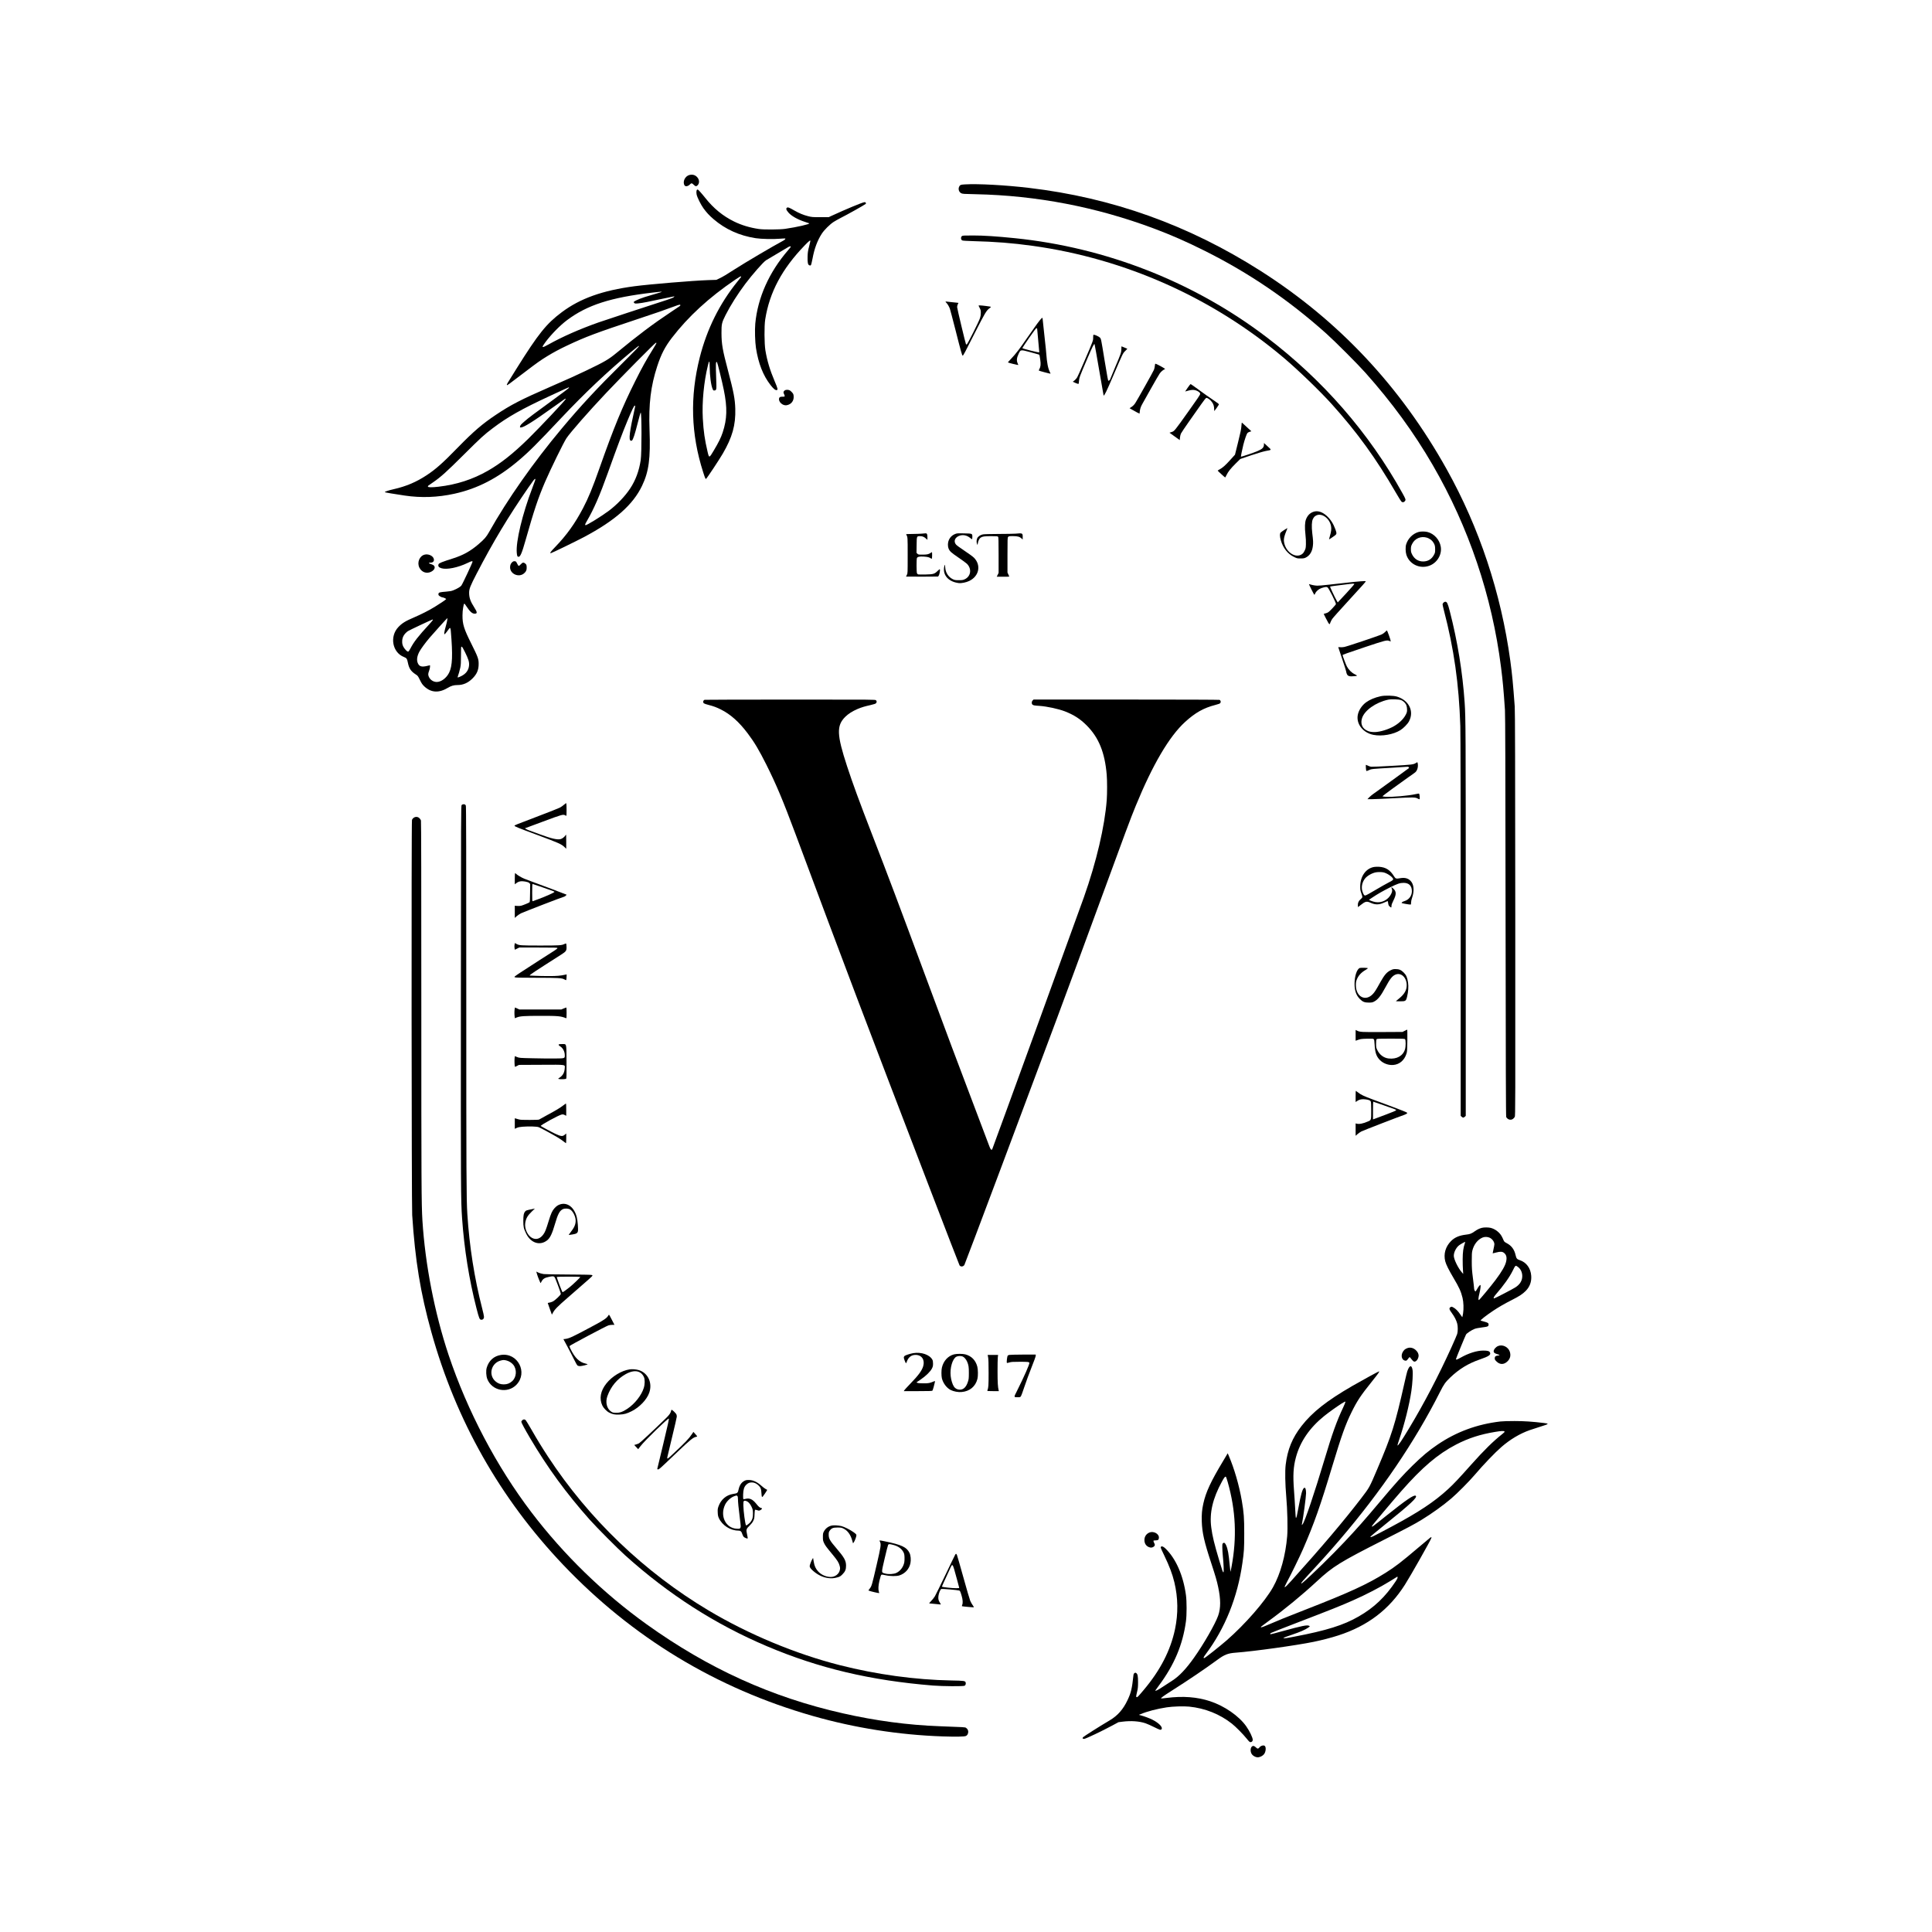 <?xml version="1.0" standalone="no"?>
<!DOCTYPE svg PUBLIC "-//W3C//DTD SVG 20010904//EN"
 "http://www.w3.org/TR/2001/REC-SVG-20010904/DTD/svg10.dtd">
<svg version="1.0" xmlns="http://www.w3.org/2000/svg"
 width="5333pt" height="5333pt" viewBox="0 0 5333 5333"
 preserveAspectRatio="xMidYMid meet">

<g transform="translate(0,5333) scale(0.1,-0.1)"
fill="#000000" stroke="none">
<path d="M19032 48500 c-122 -29 -198 -188 -136 -287 26 -41 100 -26 153 31
33 36 54 33 100 -14 45 -46 72 -50 106 -16 57 57 54 153 -8 223 -55 62 -127
84 -215 63z"/>
<path d="M26635 48240 c-112 -7 -127 -11 -150 -46 -45 -69 -21 -164 50 -199
36 -17 71 -20 398 -26 1681 -35 3326 -351 4917 -946 483 -181 896 -362 1410
-619 1225 -613 2310 -1352 3345 -2277 237 -211 878 -853 1086 -1087 735 -825
1337 -1650 1858 -2548 993 -1712 1638 -3621 1885 -5582 47 -369 71 -630 108
-1180 9 -130 13 -1589 17 -5695 5 -4156 9 -5525 18 -5540 41 -71 122 -94 183
-53 19 13 43 39 53 58 16 33 17 304 14 5600 -2 4105 -6 5607 -15 5725 -46 628
-71 891 -122 1265 -256 1872 -854 3671 -1758 5290 -1274 2282 -2979 4099
-5136 5473 -1987 1265 -4094 2020 -6396 2291 -650 77 -1409 118 -1765 96z"/>
<path d="M19243 48093 c-20 -8 -26 -71 -13 -135 17 -79 113 -272 185 -373 87
-120 158 -198 280 -303 328 -282 717 -458 1165 -527 148 -23 484 -31 664 -15
81 6 149 10 152 7 12 -12 -12 -37 -59 -62 -298 -160 -1050 -604 -1333 -786
-236 -152 -329 -208 -424 -253 l-85 -41 -225 -7 c-415 -14 -1618 -114 -2035
-169 -884 -117 -1501 -337 -2010 -719 -425 -318 -642 -589 -1250 -1560 -282
-450 -268 -427 -261 -446 6 -16 9 -14 501 361 326 249 423 318 611 433 175
107 343 197 549 294 517 244 795 348 1955 733 484 160 741 249 1008 349 130
49 162 55 162 31 0 -16 16 -5 -260 -188 -487 -323 -913 -643 -1495 -1123 -229
-189 -331 -248 -855 -499 -279 -133 -477 -223 -975 -440 -822 -359 -1090 -497
-1510 -778 -370 -247 -614 -457 -1040 -893 -425 -437 -614 -604 -865 -770
-289 -191 -568 -309 -915 -388 -150 -34 -254 -70 -241 -83 7 -7 280 -53 546
-92 461 -68 910 -51 1372 50 639 140 1200 430 1773 916 290 245 501 456 1181
1178 649 688 1261 1267 1919 1816 185 155 210 172 227 167 8 -3 -167 -183
-436 -449 -731 -723 -1168 -1193 -1700 -1828 -784 -937 -1497 -1953 -2007
-2860 -73 -131 -129 -195 -284 -328 -228 -197 -430 -309 -715 -399 -297 -94
-382 -128 -394 -159 -20 -54 4 -88 80 -111 147 -44 452 17 720 146 108 52 128
57 139 39 8 -12 -275 -617 -310 -664 -25 -33 -121 -90 -220 -129 -48 -20 -96
-29 -197 -37 -175 -14 -206 -22 -214 -56 -4 -14 -2 -33 3 -42 13 -21 83 -61
108 -61 30 -1 107 -38 100 -49 -10 -17 -186 -135 -320 -216 -168 -102 -371
-204 -566 -288 -239 -102 -328 -157 -432 -266 -248 -260 -166 -704 154 -827
72 -27 86 -47 108 -156 32 -160 83 -237 213 -322 61 -39 65 -45 120 -157 49
-99 67 -125 125 -180 182 -170 398 -183 641 -38 98 59 169 79 272 79 155 0
289 59 411 180 123 121 173 239 172 405 0 136 -20 191 -203 558 -204 406 -245
538 -243 782 0 68 7 158 17 208 27 143 24 141 90 42 100 -151 160 -205 229
-205 77 0 75 39 -9 169 -108 168 -144 270 -144 409 0 109 31 187 211 534 450
868 877 1578 1426 2372 139 201 167 236 185 236 16 0 7 -30 -76 -246 -276
-721 -459 -1485 -431 -1794 8 -90 18 -110 50 -110 48 0 93 106 191 452 237
837 347 1165 539 1613 155 359 509 1083 590 1206 109 164 617 743 1100 1254
437 462 1351 1385 1372 1385 7 0 13 -5 13 -12 0 -6 -42 -79 -94 -162 -183
-294 -307 -517 -491 -886 -356 -710 -598 -1301 -980 -2385 -195 -555 -314
-844 -462 -1125 -226 -428 -450 -740 -770 -1072 -126 -130 -152 -168 -118
-168 20 0 684 323 910 442 865 459 1359 895 1609 1420 187 390 235 753 206
1543 -27 716 33 1206 212 1755 107 329 214 536 401 780 454 591 1026 1117
1756 1612 93 63 148 95 154 89 7 -7 7 -15 0 -23 -6 -7 -48 -60 -95 -118 -496
-614 -842 -1310 -1042 -2097 -274 -1082 -244 -2115 95 -3170 56 -173 64 -190
80 -180 23 14 356 516 459 692 265 454 360 792 347 1240 -8 272 -44 462 -202
1060 -151 571 -177 723 -179 1030 -1 249 8 291 114 500 136 268 338 587 544
860 197 262 493 598 570 649 28 18 168 102 311 185 143 84 277 164 297 177 39
25 78 32 78 14 0 -6 -34 -50 -76 -98 -523 -604 -838 -1309 -905 -2025 -16
-174 -7 -503 19 -672 66 -426 197 -760 401 -1022 82 -105 131 -146 171 -141
39 5 31 42 -55 243 -131 307 -210 571 -257 856 -30 184 -33 670 -5 849 119
753 465 1401 1093 2049 119 123 154 150 154 117 0 -7 -16 -76 -36 -152 -31
-118 -37 -160 -41 -274 -5 -166 8 -230 50 -244 21 -8 31 -6 41 5 8 7 28 90 46
183 50 275 136 503 257 688 66 101 220 254 323 321 47 30 132 78 189 107 175
87 660 359 693 388 14 11 15 19 7 34 -9 16 -18 19 -45 15 -68 -11 -507 -194
-889 -370 l-90 -42 -230 0 c-218 0 -236 2 -340 28 -130 33 -245 81 -375 155
-135 78 -176 95 -199 83 -42 -23 -33 -61 34 -139 81 -94 257 -193 455 -257 63
-20 117 -38 118 -40 23 -22 -335 -104 -663 -152 -154 -22 -594 -25 -730 -4
-252 38 -476 106 -680 206 -310 152 -567 362 -799 655 -96 121 -195 231 -206
229 -3 0 -10 -3 -17 -6z m-1013 -2834 c-30 -11 -151 -46 -267 -79 -249 -70
-412 -134 -472 -186 -2 -2 4 -13 15 -25 18 -20 25 -21 108 -14 49 4 162 22
250 40 89 19 291 61 450 94 159 34 294 61 300 61 6 0 -2 -11 -19 -25 -18 -14
-101 -47 -205 -80 -567 -183 -1728 -565 -1871 -616 -519 -183 -1003 -397
-1379 -608 -193 -108 -205 -97 -77 74 163 216 396 452 587 596 560 420 1206
628 2370 763 260 30 283 31 210 5z m1360 -2054 c1 -240 36 -511 81 -613 17
-40 21 -43 51 -40 57 5 59 22 48 314 -16 434 -13 503 23 464 13 -14 140 -533
187 -765 100 -489 91 -803 -31 -1171 -49 -146 -110 -271 -244 -496 -129 -218
-131 -218 -173 -40 -79 335 -112 563 -132 922 -25 443 29 1012 141 1465 28
112 28 113 39 95 6 -8 10 -69 10 -135z m-3892 -587 c-8 -12 -181 -143 -384
-291 -584 -425 -722 -529 -829 -623 -110 -96 -119 -106 -129 -146 -6 -25 -4
-28 21 -28 80 0 332 158 908 570 143 102 275 196 293 208 27 20 33 21 38 8 7
-19 -714 -784 -1037 -1101 -417 -408 -753 -674 -1113 -880 -419 -239 -860
-382 -1361 -440 -180 -21 -284 -20 -292 2 -4 10 1 22 13 30 10 8 69 48 131 91
212 146 370 288 838 754 491 488 562 553 807 738 412 312 801 531 1578 891
146 67 321 148 390 180 69 32 129 58 134 59 5 0 2 -10 -6 -22z m1831 -526
c-153 -685 -181 -907 -118 -927 11 -4 26 -1 34 5 31 26 82 181 154 468 42 167
81 304 86 305 30 6 30 -1115 1 -1311 -45 -300 -141 -559 -292 -787 -139 -212
-363 -445 -587 -614 -210 -156 -616 -407 -644 -397 -21 8 -16 21 40 119 190
326 355 705 577 1327 273 760 397 1091 542 1440 126 302 183 421 201 414 11
-4 13 -14 6 -42z m-5183 -5874 c-3 -29 -21 -107 -40 -173 -42 -149 -54 -229
-35 -223 8 2 34 31 59 64 25 33 55 74 67 90 28 37 40 23 47 -61 57 -670 45
-968 -47 -1154 -72 -147 -218 -256 -342 -256 -95 1 -183 60 -219 147 -22 52
-20 85 9 162 14 37 25 86 25 110 l0 43 -77 -18 c-146 -35 -212 -19 -253 61
-45 88 -33 199 35 329 41 77 163 245 283 386 85 101 484 543 491 544 2 1 1
-23 -3 -51z m-396 1 c0 -6 -44 -59 -98 -118 -311 -338 -428 -488 -521 -668
-23 -45 -50 -84 -59 -88 -21 -8 -58 21 -104 81 -53 69 -72 130 -66 218 7 106
54 186 155 263 29 22 667 322 686 323 4 0 7 -5 7 -11z m886 -891 c96 -197 118
-267 112 -361 -9 -134 -84 -237 -220 -302 -77 -37 -103 -43 -95 -22 21 56 59
190 74 263 14 71 18 137 18 332 0 226 1 242 18 242 13 0 38 -40 93 -152z"/>
<path d="M26552 46813 c-37 -32 -30 -102 11 -120 14 -7 131 -14 273 -18 637
-16 1105 -53 1669 -131 2558 -355 4975 -1435 6945 -3103 389 -330 993 -913
1311 -1266 698 -774 1226 -1504 1762 -2431 78 -136 153 -256 168 -266 31 -23
69 -12 95 26 21 33 14 55 -73 211 -929 1674 -2197 3128 -3763 4317 -1996 1515
-4413 2465 -6932 2723 -525 53 -857 75 -1158 75 -260 0 -290 -2 -308 -17z"/>
<path d="M26100 45002 c0 -5 9 -17 20 -27 31 -28 79 -108 100 -167 10 -29 80
-294 155 -588 153 -605 184 -712 199 -707 18 5 54 73 337 632 277 546 320 618
405 678 24 17 41 34 37 38 -9 8 -251 39 -306 39 -21 0 -37 -3 -35 -8 2 -4 17
-34 33 -67 26 -51 30 -71 29 -135 0 -50 -8 -97 -22 -140 -38 -111 -344 -719
-365 -726 -10 -3 -20 -4 -21 -2 -12 16 -246 996 -246 1030 0 24 8 60 19 80
l18 37 -36 5 c-20 3 -90 10 -156 16 -66 6 -130 13 -142 16 -13 2 -23 0 -23 -4z"/>
<path d="M28747 44540 c-34 -27 -177 -222 -382 -520 -219 -319 -328 -461 -449
-587 -54 -57 -97 -105 -95 -107 11 -11 289 -79 289 -71 0 1 -9 24 -21 50 -32
72 -24 148 26 254 59 125 51 123 321 51 120 -32 227 -61 236 -65 22 -9 24 -16
43 -148 18 -122 10 -194 -25 -255 -12 -19 -17 -38 -13 -42 10 -9 316 -90 321
-85 2 2 -6 21 -17 43 -52 101 -82 256 -101 517 -6 77 -19 212 -30 300 -11 88
-31 277 -45 419 -14 143 -26 261 -28 263 -2 2 -16 -6 -30 -17z m-117 -293 c0
-12 14 -161 30 -331 17 -170 29 -310 28 -311 -14 -13 -468 101 -468 117 0 5
84 130 186 279 134 194 191 269 205 269 13 0 19 -7 19 -23z"/>
<path d="M30175 44012 c-1 -89 11 -59 -251 -671 -92 -217 -181 -415 -198 -440
-17 -25 -50 -59 -72 -77 l-42 -31 57 -26 c31 -14 68 -28 82 -31 26 -6 26 -5
32 72 7 96 17 124 226 612 152 355 188 426 205 409 3 -3 60 -322 126 -709 66
-387 121 -705 123 -706 18 -18 81 112 267 546 273 636 262 614 332 684 32 32
58 59 56 60 -5 4 -157 66 -160 66 -2 0 -4 -35 -4 -77 -2 -94 -11 -120 -187
-535 -70 -164 -127 -302 -127 -307 0 -9 -31 -31 -44 -31 -11 0 -27 87 -106
565 -97 596 -96 588 -126 624 -23 28 -136 81 -172 81 -15 0 -17 -11 -17 -78z"/>
<path d="M31877 43227 c-3 -34 -14 -83 -25 -107 -26 -61 -463 -839 -515 -918
-28 -42 -61 -76 -99 -102 l-58 -38 78 -45 c42 -25 104 -59 137 -76 l60 -29 7
61 c8 72 27 130 67 201 16 28 122 218 236 421 114 204 226 396 248 427 35 51
104 107 146 120 22 6 -235 148 -268 148 -5 0 -11 -28 -14 -63z"/>
<path d="M32784 42627 c-39 -56 -71 -103 -70 -104 0 -1 39 10 86 24 101 29
173 28 241 -5 61 -29 89 -57 89 -88 0 -18 -98 -164 -312 -462 -416 -584 -398
-562 -489 -591 l-47 -16 141 -101 142 -102 6 67 c3 36 15 86 26 111 11 25 114
178 229 341 115 162 263 373 329 467 77 110 128 174 142 178 30 8 106 -46 155
-111 43 -57 63 -119 63 -197 0 -31 3 -54 7 -52 9 6 118 161 124 179 4 9 -26
34 -88 76 -145 97 -379 262 -539 381 -81 59 -151 108 -155 107 -5 0 -41 -46
-80 -102z"/>
<path d="M21658 42550 c-35 -27 -39 -53 -17 -95 10 -19 19 -44 19 -55 0 -18
-7 -20 -56 -20 -66 0 -90 -11 -98 -45 -24 -96 97 -208 206 -191 125 20 204
118 196 243 -3 51 -9 69 -34 100 -17 21 -46 48 -64 61 -43 29 -117 30 -152 2z"/>
<path d="M34267 41567 c-5 -80 -25 -175 -92 -445 l-85 -343 -132 -146 c-138
-153 -209 -215 -295 -261 -29 -15 -52 -30 -50 -34 3 -10 199 -188 206 -188 3
0 20 31 38 68 45 93 111 177 255 320 l124 122 294 100 c183 61 339 107 410
121 171 32 167 21 51 128 l-101 93 0 -36 c0 -88 -41 -130 -183 -190 -98 -42
-447 -159 -453 -153 -5 5 37 212 67 332 36 142 91 299 112 322 11 13 40 28 65
35 l44 13 -119 110 c-65 61 -125 116 -134 123 -14 11 -17 1 -22 -91z"/>
<path d="M36253 39202 c-96 -34 -163 -103 -204 -211 -31 -81 -36 -225 -14
-417 11 -98 16 -195 13 -269 -4 -106 -7 -119 -39 -182 -27 -54 -44 -73 -83
-98 -165 -102 -409 51 -472 296 -30 117 -18 181 83 427 7 17 -167 -95 -189
-122 -25 -31 -23 -108 8 -212 60 -210 187 -371 358 -455 87 -43 92 -44 185
-44 80 0 104 4 143 23 113 56 180 165 198 322 11 99 9 138 -17 354 -21 178
-15 326 16 386 30 59 48 78 93 101 150 77 364 -73 408 -286 16 -76 7 -157 -29
-279 -16 -53 -27 -96 -24 -96 6 0 121 78 166 112 46 36 47 59 11 160 -58 161
-133 279 -240 377 -125 114 -256 154 -371 113z"/>
<path d="M39159 38646 c-160 -45 -294 -178 -345 -345 -21 -66 -18 -207 6 -282
79 -259 364 -399 627 -308 219 75 361 307 323 529 -32 192 -181 357 -365 405
-70 18 -182 18 -246 1z m231 -158 c51 -15 125 -64 153 -101 59 -78 72 -116 72
-217 0 -89 -2 -99 -34 -158 -62 -114 -156 -174 -281 -180 -140 -7 -257 64
-322 195 -27 56 -32 75 -32 143 0 68 5 87 33 144 75 154 244 225 411 174z"/>
<path d="M25450 38600 c-41 -4 -157 -8 -258 -9 -101 0 -182 -4 -180 -8 45 -88
43 -55 43 -583 0 -494 0 -495 -22 -538 -13 -23 -23 -45 -23 -48 0 -2 198 -3
441 -2 l441 3 18 22 c20 25 44 144 35 173 -5 15 -14 9 -60 -36 -88 -88 -118
-97 -333 -102 -101 -2 -193 -1 -206 2 -12 3 -28 17 -34 31 -15 32 -16 382 -2
419 14 37 73 50 191 42 102 -6 148 -18 190 -47 24 -17 28 -17 33 -3 7 18 8
174 1 174 -2 0 -21 -11 -41 -25 -53 -36 -96 -45 -222 -45 -107 0 -114 1 -138
25 l-25 25 3 216 c3 248 2 244 95 244 66 0 109 -17 162 -65 l41 -37 0 75 c0
82 -13 108 -53 105 -12 -1 -56 -4 -97 -8z"/>
<path d="M26356 38586 c-118 -50 -189 -159 -190 -291 0 -85 24 -145 81 -201
21 -22 120 -95 221 -163 100 -68 201 -142 223 -164 140 -140 109 -350 -64
-428 -45 -21 -68 -24 -162 -24 -100 0 -115 3 -166 28 -119 58 -199 182 -207
319 -3 43 -8 78 -12 78 -5 0 -13 -30 -19 -67 -38 -226 127 -404 404 -438 73
-9 205 18 288 58 273 130 336 434 133 641 -29 30 -140 112 -256 188 -113 75
-220 152 -237 172 -83 93 -33 212 106 253 99 28 200 3 288 -72 22 -19 43 -31
47 -28 3 3 6 35 6 69 0 87 -1 87 -235 91 -184 4 -192 3 -249 -21z"/>
<path d="M28030 38599 c-47 -4 -257 -7 -467 -8 -228 -1 -402 -5 -432 -12 -69
-14 -134 -58 -156 -105 -21 -45 -24 -116 -5 -159 l13 -30 8 46 c10 67 42 133
75 156 49 35 102 43 290 43 157 0 183 -2 195 -17 11 -13 14 -106 14 -507 l0
-491 -26 -53 -26 -52 174 0 c95 0 173 2 173 4 0 2 -11 28 -25 58 l-25 53 0
481 c0 444 1 483 18 503 16 20 26 22 134 22 129 0 186 -16 241 -68 l27 -27 0
71 c0 109 -2 110 -200 92z"/>
<path d="M11721 38020 c-141 -35 -215 -217 -145 -358 64 -129 201 -177 325
-114 122 61 132 168 20 202 -75 24 -93 33 -79 41 7 5 29 9 49 9 82 0 113 70
64 143 -44 63 -149 99 -234 77z"/>
<path d="M14143 37816 c-42 -35 -63 -84 -63 -145 0 -185 237 -290 383 -170 58
48 80 99 75 177 -4 58 -8 68 -36 93 -47 42 -77 38 -125 -16 -22 -25 -48 -45
-57 -45 -9 0 -27 24 -45 63 -28 58 -33 62 -66 65 -27 2 -44 -3 -66 -22z"/>
<path d="M37115 37239 c-720 -81 -733 -82 -818 -70 -41 6 -95 17 -118 25 -24
8 -45 14 -47 12 -5 -5 141 -296 149 -296 3 0 14 18 24 40 28 63 100 124 175
148 102 33 136 37 165 18 35 -23 239 -430 231 -461 -3 -13 -52 -70 -108 -128
-95 -97 -108 -107 -166 -124 l-63 -19 57 -115 c60 -121 90 -169 104 -169 5 0
16 21 24 48 9 26 31 70 50 97 18 28 218 252 445 499 403 439 481 527 481 540
0 14 -180 1 -585 -45z m270 -29 c3 -5 -99 -122 -226 -260 l-233 -249 -30 52
c-62 110 -188 379 -180 386 5 4 115 20 244 35 129 16 260 32 290 36 81 11 128
11 135 0z"/>
<path d="M39845 36695 c-14 -13 -25 -34 -25 -47 0 -13 16 -84 35 -158 280
-1071 417 -2034 455 -3205 6 -184 10 -2316 10 -5528 l0 -5228 25 -24 c13 -14
34 -25 45 -25 11 0 32 11 45 25 l25 24 0 5403 c0 5228 -2 5580 -30 5998 -58
844 -196 1696 -412 2534 -55 212 -76 256 -124 256 -14 0 -36 -11 -49 -25z"/>
<path d="M38234 35885 c-23 -23 -62 -52 -88 -64 -83 -41 -970 -338 -1045 -351
-40 -7 -92 -9 -117 -5 -24 3 -44 4 -44 2 0 -2 50 -151 110 -330 61 -179 110
-335 110 -346 0 -11 7 -39 16 -61 27 -66 72 -79 223 -64 33 4 61 10 61 14 0 4
-30 22 -67 40 -86 42 -166 123 -215 215 -28 54 -118 291 -118 311 0 12 120 55
613 220 579 193 608 201 682 170 19 -8 35 -12 35 -9 0 33 -97 304 -108 301 -4
0 -26 -20 -48 -43z"/>
<path d="M38108 34111 c-159 -35 -299 -94 -399 -167 -120 -88 -209 -226 -231
-358 -41 -247 149 -484 434 -541 234 -46 549 9 743 130 84 52 198 168 237 241
149 276 4 580 -327 684 -102 32 -334 38 -457 11z m566 -106 c65 -24 128 -87
149 -150 10 -27 17 -79 17 -115 0 -57 -5 -78 -35 -136 -67 -133 -216 -269
-386 -351 -180 -88 -388 -140 -519 -130 -94 7 -131 18 -200 59 -109 66 -148
190 -101 330 71 212 375 427 712 503 88 20 296 14 363 -10z"/>
<path d="M19450 34013 c-41 -14 -53 -69 -21 -97 10 -9 70 -30 132 -45 139 -36
215 -64 339 -126 266 -133 502 -344 740 -660 186 -247 311 -458 515 -864 277
-555 457 -984 803 -1911 1412 -3787 1870 -4997 3754 -9905 418 -1089 766
-1990 774 -2002 30 -47 105 -41 135 12 10 17 461 1211 1002 2655 1478 3940
1790 4779 2599 6985 872 2380 981 2672 1128 3030 466 1137 926 1919 1363 2317
282 257 512 386 834 469 96 25 128 37 139 55 20 30 8 73 -23 85 -15 5 -1034 9
-2579 9 l-2555 0 -24 -25 c-31 -30 -34 -86 -6 -114 21 -21 52 -27 196 -36 206
-14 519 -82 697 -150 250 -97 423 -208 604 -389 333 -334 501 -745 553 -1361
14 -155 14 -523 1 -696 -56 -733 -285 -1708 -629 -2681 -191 -539 -2514 -6926
-2531 -6958 -22 -40 -47 -14 -83 85 -14 39 -224 594 -467 1235 -492 1297 -616
1628 -1255 3350 -831 2240 -1036 2784 -1520 4035 -350 904 -527 1388 -684
1867 -284 868 -293 1117 -51 1359 85 85 199 157 343 219 112 47 192 71 362
109 99 23 134 35 147 51 23 29 23 55 -2 80 -20 20 -33 20 -2367 19 -1292 0
-2355 -3 -2363 -6z"/>
<path d="M39085 32270 c-66 -44 -106 -49 -655 -80 -294 -17 -555 -28 -578 -25
-37 5 -72 19 -146 53 -11 6 -1 -157 11 -169 4 -4 36 6 71 22 71 35 59 33 672
69 195 11 367 22 382 25 35 6 66 -21 46 -40 -7 -7 -164 -121 -348 -254 -184
-133 -389 -281 -455 -329 -66 -49 -147 -107 -180 -129 -33 -23 -82 -64 -110
-92 l-49 -51 126 0 c69 0 339 12 600 26 541 29 595 29 662 -9 40 -22 48 -24
53 -11 8 21 -3 134 -14 145 -6 6 -43 1 -94 -11 -189 -44 -665 -87 -835 -74
-46 4 -84 10 -84 14 0 9 500 375 715 525 94 64 181 127 194 139 55 49 83 154
65 245 -8 37 -10 37 -49 11z"/>
<path d="M15571 31119 c-29 -28 -84 -65 -121 -84 -37 -19 -287 -118 -556 -220
-685 -261 -695 -265 -691 -278 6 -22 90 -56 647 -262 574 -213 649 -247 734
-329 l46 -45 0 202 c0 200 0 202 -18 172 -29 -47 -88 -93 -134 -106 -95 -25
-254 11 -584 134 -109 41 -228 84 -264 96 -36 11 -82 31 -103 44 l-38 23 503
187 c520 194 553 203 608 172 14 -8 28 -14 33 -15 9 0 8 319 -1 342 -6 13 -16
7 -61 -33z"/>
<path d="M12744 31109 c-19 -21 -19 -125 -22 -5293 -3 -5340 -2 -5608 33
-6116 59 -843 194 -1690 396 -2478 77 -299 87 -322 141 -322 41 0 68 32 68 80
0 22 -22 127 -50 232 -215 835 -353 1712 -410 2608 -26 414 -29 1020 -29 6012
0 4040 -3 5243 -12 5260 -16 31 -28 38 -65 38 -19 0 -38 -8 -50 -21z"/>
<path d="M11419 30757 c-21 -14 -39 -37 -47 -61 -18 -55 -12 -10626 6 -10906
81 -1249 228 -2151 529 -3230 678 -2438 1897 -4592 3634 -6420 1909 -2009
4227 -3414 6889 -4175 1165 -333 2385 -525 3591 -566 372 -12 598 -8 641 12
36 16 57 49 64 101 6 49 -17 95 -61 124 -28 18 -30 18 -730 44 -869 32 -1761
150 -2664 355 -1973 445 -3713 1235 -5421 2458 -1197 858 -2286 1917 -3177
3087 -965 1269 -1771 2800 -2289 4345 -387 1159 -648 2499 -724 3720 -27 440
-30 1016 -30 5910 0 3424 -3 5102 -10 5127 -6 20 -26 50 -46 67 -44 39 -104
42 -155 8z"/>
<path d="M37930 29399 c-228 -39 -385 -261 -383 -544 0 -87 4 -111 32 -185 17
-47 29 -95 26 -106 -2 -12 -25 -38 -49 -58 -53 -43 -79 -102 -74 -169 l3 -47
70 55 c133 106 170 114 280 64 134 -60 239 -57 384 12 46 21 86 38 88 35 3 -2
8 -30 12 -62 7 -47 14 -63 40 -86 17 -15 36 -28 41 -28 6 0 10 20 10 43 0 32
13 70 50 143 87 175 88 251 4 332 -54 51 -68 53 -48 7 21 -51 17 -85 -17 -154
-80 -160 -255 -251 -429 -222 -39 6 -95 23 -127 36 l-57 26 89 60 c151 101
292 182 494 283 211 105 274 126 377 126 148 -1 227 -81 227 -232 0 -127 -83
-236 -209 -273 -51 -15 -83 -39 -70 -53 8 -7 192 -40 234 -41 20 -1 22 3 22
52 0 33 11 87 31 143 56 161 50 325 -14 421 -69 102 -174 139 -322 111 -104
-19 -123 -13 -160 46 -113 183 -229 257 -421 270 -43 2 -104 0 -134 -5z m259
-150 c94 -21 229 -109 262 -170 17 -32 -4 -52 -123 -111 -62 -31 -223 -123
-358 -203 -135 -81 -259 -149 -276 -152 -37 -6 -53 14 -85 108 -38 115 -13
249 67 354 59 77 187 152 299 175 58 11 163 11 214 -1z"/>
<path d="M14210 29075 l0 -155 45 34 c66 50 134 62 243 42 66 -12 92 -21 111
-41 l26 -26 -3 -246 c-1 -182 -5 -250 -15 -259 -18 -16 -174 -80 -230 -95 -29
-7 -75 -9 -113 -6 l-64 6 0 -168 0 -169 48 44 c26 24 81 61 122 83 65 33 1174
461 1197 461 13 0 68 48 62 54 -6 6 -695 266 -944 356 -88 31 -189 70 -225 85
-75 31 -197 104 -224 134 -11 12 -23 21 -28 21 -4 0 -8 -70 -8 -155z m758
-236 c141 -50 276 -98 300 -106 23 -8 39 -19 36 -24 -14 -23 -253 -129 -456
-203 -67 -24 -131 -48 -140 -51 -17 -7 -18 8 -18 234 0 160 3 241 10 241 6 0
126 -41 268 -91z"/>
<path d="M14206 27268 c-8 -38 -8 -87 0 -125 l6 -29 61 31 61 30 525 0 c459 0
526 -2 529 -15 1 -9 -30 -36 -85 -71 -49 -31 -241 -154 -428 -274 -187 -119
-418 -269 -514 -333 -166 -111 -172 -116 -150 -128 19 -11 142 -13 579 -14
626 -1 718 -6 787 -44 25 -15 49 -24 52 -20 3 3 7 39 10 81 l3 76 -28 -6
c-145 -32 -242 -40 -464 -40 -129 0 -302 3 -384 8 l-148 7 28 28 c16 16 189
131 384 255 195 125 402 257 460 294 138 88 153 110 148 218 -2 45 -6 84 -10
88 -4 4 -26 -2 -50 -14 -78 -37 -135 -41 -664 -41 -541 0 -586 3 -660 46 l-42
23 -6 -31z"/>
<path d="M37534 26610 c-80 -31 -144 -226 -144 -438 0 -186 46 -317 146 -417
78 -79 129 -100 244 -100 80 0 103 4 143 24 109 54 191 156 322 401 124 231
187 311 274 347 157 66 311 -79 311 -292 0 -136 -61 -244 -204 -362 -50 -42
-93 -77 -95 -79 -2 -2 50 -4 117 -4 152 0 162 7 192 125 34 137 44 285 27 395
-22 143 -49 204 -121 276 -72 71 -126 94 -226 94 -57 0 -78 -5 -138 -35 -104
-52 -167 -126 -282 -331 -120 -216 -151 -264 -202 -320 -203 -220 -470 -83
-471 241 0 70 5 103 23 150 43 113 121 199 243 270 37 22 66 44 64 49 -4 12
-194 17 -223 6z"/>
<path d="M14206 25474 c-8 -59 -8 -148 0 -206 l6 -45 59 24 c85 34 207 42 649
42 486 1 563 -7 703 -64 16 -7 17 4 17 144 0 83 -3 151 -7 151 -3 0 -36 -12
-72 -27 l-66 -28 -580 0 -580 0 -59 28 c-32 15 -60 27 -61 27 -1 0 -5 -21 -9
-46z"/>
<path d="M38775 24876 l-60 -31 -555 -3 c-579 -3 -623 -1 -702 39 l-38 19 0
-149 0 -149 73 26 c63 22 93 26 240 30 146 4 170 2 186 -12 15 -14 19 -39 25
-149 12 -222 48 -329 146 -428 93 -94 234 -146 367 -136 171 13 305 125 365
306 20 60 22 92 26 369 2 166 0 301 -5 301 -4 -1 -35 -16 -68 -33z m9 -232
c22 -21 22 -199 0 -275 -53 -183 -228 -283 -454 -257 -134 16 -250 103 -313
236 -30 62 -32 75 -32 173 0 75 4 111 14 122 12 15 52 17 392 17 330 0 380 -2
393 -16z"/>
<path d="M15427 24503 c-15 -14 -5 -29 37 -56 76 -48 126 -145 126 -247 0 -86
5 -85 -267 -88 -131 -2 -407 1 -613 6 -370 8 -376 9 -437 34 l-62 25 -7 -65
c-6 -61 0 -220 10 -229 2 -2 28 8 58 24 l53 28 614 3 c716 3 656 13 649 -103
-8 -116 -53 -195 -146 -255 -39 -26 -41 -28 -20 -34 47 -12 195 -7 207 8 9 10
11 133 9 464 -4 533 7 492 -123 492 -45 0 -85 -3 -88 -7z"/>
<path d="M37420 23065 l0 -155 43 30 c60 43 137 57 235 43 94 -14 126 -27 141
-60 7 -15 11 -106 11 -251 0 -261 1 -259 -84 -296 -136 -60 -248 -83 -318 -63
l-28 7 0 -171 0 -171 49 44 c27 24 76 58 109 76 49 26 1100 432 1182 457 14 4
40 16 58 27 33 20 33 21 15 38 -10 10 -178 78 -373 150 -195 73 -452 168 -570
212 -239 89 -330 132 -407 195 -29 24 -55 43 -58 43 -3 0 -5 -70 -5 -155z
m764 -241 c149 -53 290 -103 314 -111 28 -10 42 -20 40 -30 -2 -10 -100 -51
-268 -114 -146 -54 -289 -108 -317 -119 l-53 -19 0 244 c0 135 3 245 6 245 3
0 128 -43 278 -96z"/>
<path d="M15554 22821 c-89 -69 -213 -144 -450 -271 -115 -62 -215 -117 -222
-123 -9 -7 -100 -11 -260 -11 -205 -1 -257 2 -307 16 -33 10 -70 20 -82 24
l-23 6 0 -145 0 -146 54 25 c42 19 82 27 168 33 170 13 384 7 438 -13 51 -19
391 -203 525 -284 50 -30 117 -75 150 -101 33 -26 66 -50 73 -55 9 -6 12 23
12 129 l0 137 -35 -30 c-65 -57 -106 -54 -270 23 -91 42 -383 200 -398 214
-19 19 504 305 580 317 33 5 51 2 83 -15 l40 -21 0 170 c0 94 -3 170 -7 169
-5 0 -36 -22 -69 -48z"/>
<path d="M15463 20086 c-60 -19 -106 -50 -157 -107 -63 -70 -97 -144 -161
-354 -74 -241 -99 -303 -145 -367 -86 -121 -197 -157 -308 -102 -129 64 -219
261 -193 422 20 123 66 200 185 314 l81 77 -70 -14 c-169 -34 -174 -36 -199
-66 -40 -47 -50 -101 -51 -259 0 -164 10 -210 76 -347 127 -265 381 -348 581
-191 83 65 140 185 219 458 77 265 126 358 212 401 57 29 159 24 211 -11 76
-51 146 -197 146 -303 0 -107 -37 -192 -140 -322 -33 -41 -55 -75 -48 -75 7 0
53 7 103 15 105 17 136 36 148 91 11 56 -8 296 -32 387 -71 272 -257 415 -458
353z"/>
<path d="M40900 19436 c-73 -21 -116 -42 -193 -95 -95 -66 -127 -78 -238 -91
-187 -22 -312 -75 -413 -175 -155 -155 -214 -359 -162 -562 22 -87 98 -240
229 -461 154 -259 205 -370 248 -547 29 -117 35 -305 15 -430 -9 -54 -18 -101
-20 -103 -3 -2 -28 32 -57 75 -63 94 -129 160 -192 193 -44 23 -49 24 -75 10
-49 -28 -42 -64 33 -164 73 -99 126 -202 149 -291 21 -77 20 -216 0 -286 -9
-30 -81 -197 -160 -372 -358 -788 -748 -1534 -1159 -2218 -228 -378 -313 -504
-330 -487 -3 2 17 70 44 149 147 425 285 977 340 1354 31 207 46 485 33 575
-23 155 -87 140 -147 -35 -9 -27 -43 -167 -75 -310 -263 -1169 -350 -1443
-756 -2396 -213 -501 -212 -499 -438 -794 -486 -633 -1064 -1316 -1929 -2278
-200 -222 -229 -234 -132 -54 114 210 360 713 451 922 310 713 478 1189 814
2307 251 832 358 1132 526 1473 154 314 253 463 558 843 181 227 216 276 204
288 -6 5 -464 -245 -743 -406 -697 -403 -1100 -720 -1396 -1100 -258 -331
-389 -650 -440 -1075 -21 -171 -14 -533 16 -875 32 -372 44 -872 26 -1092 -45
-538 -186 -1045 -392 -1412 -224 -396 -765 -1017 -1279 -1466 -186 -162 -600
-490 -619 -490 -31 1 -22 24 46 115 529 708 873 1563 1007 2506 46 317 51 406
51 819 0 434 -10 570 -66 900 -73 427 -211 901 -368 1264 l-22 50 -125 -210
c-343 -570 -478 -861 -548 -1178 -38 -170 -49 -299 -43 -491 10 -313 66 -561
262 -1155 115 -352 153 -481 189 -650 75 -348 75 -593 0 -802 -83 -232 -404
-791 -668 -1161 -217 -306 -406 -506 -595 -627 -56 -36 -174 -113 -264 -172
-137 -91 -207 -126 -207 -103 0 3 44 64 99 137 426 573 659 1127 747 1773 24
178 24 551 0 725 -74 542 -277 1005 -563 1283 -72 70 -132 82 -133 26 0 -9 43
-105 96 -213 144 -299 224 -511 280 -741 103 -430 109 -866 18 -1298 -123
-584 -406 -1133 -860 -1672 -162 -192 -178 -209 -198 -202 -20 8 -21 6 15 162
19 81 23 129 23 250 0 168 -12 226 -49 251 -23 15 -27 15 -49 0 -20 -12 -26
-27 -31 -73 -38 -356 -65 -469 -160 -670 -123 -260 -274 -431 -495 -562 -294
-174 -724 -447 -738 -469 -13 -20 -13 -25 -1 -33 8 -5 22 -9 33 -9 40 0 490
213 790 375 l159 86 116 15 c233 29 458 13 631 -45 49 -17 156 -64 239 -106
154 -76 178 -84 199 -63 52 52 -61 174 -247 268 -81 40 -216 91 -305 115 l-69
19 39 16 c187 79 459 150 729 191 170 26 464 35 620 20 438 -44 846 -207 1180
-471 105 -83 310 -290 408 -413 65 -81 83 -97 106 -97 34 0 61 28 61 63 0 63
-85 240 -180 375 -200 284 -599 561 -998 692 -358 118 -749 148 -1197 91 -82
-11 -152 -17 -154 -15 -13 13 55 63 294 215 468 297 918 602 1259 852 195 144
293 182 506 197 498 37 1675 201 2155 300 224 46 489 115 676 176 815 264
1403 713 1841 1402 153 240 695 1198 725 1280 11 30 11 33 -3 28 -9 -3 -17 -6
-19 -6 -2 0 -142 -118 -312 -261 -500 -424 -651 -541 -927 -715 -507 -318
-991 -541 -2236 -1026 -464 -180 -764 -302 -1029 -417 -156 -68 -209 -79 -159
-34 13 11 93 71 178 133 464 338 939 729 1355 1114 439 407 631 526 1855 1146
662 336 827 423 1035 550 281 172 590 394 815 586 160 136 492 470 640 644
255 299 567 624 746 779 241 209 507 368 779 464 55 20 183 61 285 93 250 78
259 86 118 103 -332 40 -553 55 -823 55 -165 1 -325 -5 -390 -12 -641 -75
-1213 -285 -1735 -640 -238 -161 -420 -314 -684 -572 -271 -266 -466 -482
-906 -1005 -420 -499 -631 -739 -981 -1110 -320 -341 -888 -897 -1127 -1103
-53 -46 -62 -51 -62 -33 0 14 67 94 193 229 361 388 591 645 863 962 1147
1339 2084 2721 2773 4087 107 212 145 266 280 396 247 237 502 392 822 502
247 85 308 127 278 191 -19 40 -64 53 -186 53 -173 1 -405 -71 -624 -195 -98
-56 -129 -65 -129 -39 0 17 255 638 278 678 20 34 151 121 229 152 38 16 112
31 212 43 167 21 181 28 181 84 0 36 -25 52 -130 79 -47 13 -87 24 -89 26 -15
11 148 139 344 270 149 100 322 200 530 305 195 99 283 157 370 244 113 115
164 254 152 418 -15 209 -134 372 -316 431 -76 25 -95 47 -115 138 -35 156
-112 261 -243 330 -59 31 -72 43 -88 79 -46 109 -74 156 -125 208 -65 66 -144
113 -225 135 -70 18 -192 18 -255 1z m226 -274 c71 -37 124 -113 124 -179 0
-16 -11 -78 -25 -138 -13 -60 -23 -110 -22 -111 1 -2 46 9 99 23 113 30 170
27 218 -14 61 -51 79 -122 56 -230 -24 -118 -116 -278 -297 -520 -133 -176
-434 -539 -454 -547 -24 -9 -19 53 15 194 29 124 39 220 21 220 -15 0 -58 -56
-92 -121 -18 -33 -37 -58 -43 -56 -17 6 -36 49 -36 85 0 17 -14 143 -32 280
-27 211 -32 279 -32 472 -1 181 3 238 17 293 43 170 149 303 285 358 58 24
141 20 198 -9z m-691 -152 c-43 -122 -59 -242 -60 -440 0 -107 3 -242 8 -300
l7 -105 -31 35 c-107 119 -229 368 -229 466 0 99 65 227 147 290 38 29 152 93
165 94 4 0 1 -18 -7 -40z m1463 -650 c77 -56 122 -150 122 -256 0 -125 -66
-232 -193 -312 -85 -54 -564 -302 -582 -302 -31 0 -13 41 48 112 211 242 377
476 463 652 77 156 75 154 142 106z m-4823 -3884 c-176 -371 -299 -713 -515
-1436 -276 -923 -542 -1711 -603 -1784 -20 -24 -25 -27 -22 -11 42 209 115
753 117 865 1 107 -20 167 -52 150 -47 -25 -92 -181 -160 -557 -41 -225 -53
-273 -68 -273 -5 0 -14 109 -20 243 -7 133 -21 366 -33 517 -32 415 -19 645
52 909 117 438 379 820 789 1150 120 96 335 250 473 338 86 54 102 61 105 46
1 -10 -27 -81 -63 -157z m4454 -660 c9 -11 -2 -24 -56 -67 -253 -199 -511
-453 -868 -854 -338 -380 -480 -530 -630 -668 -384 -353 -818 -641 -1565
-1039 -535 -285 -570 -302 -584 -280 -3 5 172 151 388 325 736 593 924 769
864 809 -49 32 -255 -108 -800 -543 -417 -334 -408 -327 -408 -295 0 14 557
678 811 966 580 660 1008 1023 1512 1285 337 175 666 282 1082 350 166 28 238
31 254 11z m-7640 -1395 c224 -788 257 -1534 105 -2344 -15 -76 -28 -137 -29
-135 -2 2 -11 82 -20 178 -29 319 -52 448 -100 557 -28 62 -52 79 -83 57 -20
-14 -22 -24 -22 -117 0 -56 7 -165 15 -242 22 -207 31 -445 17 -445 -18 0 -25
19 -115 320 -140 468 -191 677 -222 917 -53 403 39 798 295 1266 60 109 81
137 105 137 7 0 31 -67 54 -149z m4640 -2737 c-291 -437 -599 -730 -1024 -974
-417 -241 -888 -388 -1783 -559 -243 -47 -292 -52 -292 -31 0 4 102 42 228 84
234 79 371 139 456 199 48 35 48 35 25 48 -56 30 -183 5 -749 -150 -162 -45
-303 -81 -312 -81 -25 0 -22 17 5 34 12 8 297 120 632 249 1054 405 1290 499
1639 654 348 153 748 361 1006 521 58 36 130 81 160 99 l55 34 3 -25 c2 -16
-14 -50 -49 -102z"/>
<path d="M14826 18151 c13 -43 36 -105 50 -137 14 -33 31 -70 36 -84 10 -25
10 -25 30 15 42 83 89 114 211 139 103 22 130 20 154 -6 22 -25 173 -430 173
-464 0 -29 -156 -177 -221 -210 -27 -13 -69 -27 -94 -31 -25 -3 -45 -8 -45
-12 0 -3 25 -77 57 -163 l57 -157 29 53 c50 93 123 168 422 427 574 499 656
572 665 590 9 16 5 19 -27 27 -21 5 -310 10 -643 11 -333 1 -633 7 -668 12
-71 11 -146 34 -179 55 -12 8 -24 14 -27 14 -2 0 6 -35 20 -79z m1194 -69 c0
-13 -204 -209 -290 -278 -84 -68 -189 -144 -201 -144 -12 0 -159 388 -159 422
0 4 146 8 325 8 179 0 325 -4 325 -8z"/>
<path d="M16787 17010 c-38 -64 -125 -124 -383 -262 -620 -333 -695 -368 -820
-380 l-32 -3 105 -195 c58 -107 141 -268 184 -357 44 -90 89 -169 101 -177 12
-9 43 -16 68 -16 45 0 210 39 210 51 0 3 -24 11 -53 18 -178 40 -299 158 -423
414 -22 45 -26 62 -18 75 14 21 998 544 1067 566 27 9 76 16 109 16 l59 0 -72
140 c-39 77 -74 140 -78 140 -4 0 -15 -13 -24 -30z"/>
<path d="M41350 16174 c-65 -28 -120 -96 -120 -147 0 -34 31 -57 102 -77 35
-9 62 -21 61 -26 -1 -5 -26 -11 -54 -14 -59 -7 -79 -26 -79 -78 0 -28 9 -44
48 -82 94 -95 209 -93 307 5 74 73 94 165 60 266 -45 131 -203 206 -325 153z"/>
<path d="M38860 16121 c-74 -23 -117 -61 -149 -131 -49 -108 -1 -220 94 -220
19 0 34 12 61 50 20 28 40 50 45 50 4 0 27 -25 49 -56 23 -30 52 -60 65 -66
51 -23 120 51 132 142 8 59 -19 121 -77 173 -66 60 -145 80 -220 58z"/>
<path d="M25210 15979 c-81 -14 -214 -56 -240 -77 -13 -11 -22 -29 -22 -46 0
-29 50 -156 61 -156 4 0 15 22 25 50 42 117 125 180 239 180 170 0 262 -135
211 -311 -36 -123 -130 -251 -357 -485 -85 -88 -159 -169 -166 -181 l-12 -23
389 0 c300 0 392 3 400 13 11 13 56 170 67 231 6 35 5 38 -12 31 -131 -55
-156 -60 -298 -60 -91 0 -150 5 -169 13 l-29 13 119 81 c145 99 267 219 309
303 25 50 30 72 30 135 0 52 -6 85 -18 107 -75 139 -305 218 -527 182z"/>
<path d="M26331 15944 c-164 -44 -288 -180 -331 -364 -17 -68 -17 -228 -1
-295 33 -136 131 -267 243 -324 82 -41 208 -65 303 -56 225 21 383 153 436
365 19 75 17 259 -4 337 -47 177 -161 293 -332 338 -74 19 -241 19 -314 -1z
m242 -58 c42 -17 94 -77 122 -140 41 -94 50 -152 49 -321 -1 -145 -3 -168 -28
-242 -46 -140 -120 -213 -220 -213 -71 0 -131 32 -167 89 -40 63 -75 179 -87
287 -25 221 50 477 155 533 45 24 129 27 176 7z"/>
<path d="M13830 15929 c-195 -28 -338 -157 -395 -354 -24 -80 -16 -227 15
-308 125 -327 562 -414 806 -160 322 337 36 890 -426 822z m155 -154 c69 -18
140 -64 184 -118 105 -132 90 -343 -31 -452 -68 -62 -140 -89 -233 -89 -91 0
-162 26 -229 85 -201 176 -119 502 144 573 71 19 93 19 165 1z"/>
<path d="M27862 15930 c-19 -4 -38 -12 -43 -17 -19 -19 -39 -190 -24 -205 3
-3 33 3 66 13 52 16 93 19 282 19 235 0 262 -3 271 -27 12 -30 -144 -383 -347
-788 -86 -171 -87 -162 29 -164 51 -1 64 3 81 22 11 12 56 132 100 267 45 135
133 375 197 535 66 164 116 304 116 322 l0 33 -347 -1 c-192 -1 -363 -5 -381
-9z"/>
<path d="M27276 15863 c9 -48 13 -177 13 -431 0 -354 -4 -407 -34 -484 -7 -17
5 -18 155 -18 l162 0 -6 24 c-22 90 -30 213 -30 511 -1 182 3 360 7 398 l8 67
-144 0 -144 0 13 -67z"/>
<path d="M17378 15530 c-225 -35 -485 -193 -640 -389 -163 -204 -201 -418
-111 -610 32 -68 121 -160 189 -194 95 -48 156 -60 283 -54 133 6 198 24 336
92 217 108 419 319 486 510 95 270 -32 546 -287 625 -76 23 -181 31 -256 20z
m267 -74 c57 -26 99 -70 129 -136 30 -65 29 -199 -3 -300 -62 -204 -248 -440
-453 -577 -131 -87 -215 -116 -323 -111 -69 2 -88 7 -123 31 -123 81 -167 260
-106 429 97 268 269 475 507 608 145 81 276 101 372 56z"/>
<path d="M18525 14387 c-14 -63 -49 -113 -139 -201 -361 -351 -713 -679 -749
-698 -23 -11 -62 -26 -86 -32 l-44 -12 55 -59 54 -58 64 84 c112 148 763 780
782 761 9 -9 -31 -190 -151 -689 -89 -373 -164 -686 -167 -695 -4 -14 1 -18
21 -18 29 0 22 -7 538 484 345 328 431 398 504 412 18 3 35 9 38 13 2 4 -21
34 -51 66 l-54 59 -36 -54 c-85 -129 -179 -228 -537 -563 -146 -137 -153 -142
-147 -82 1 11 60 259 131 550 71 292 130 548 131 571 0 22 -5 52 -12 65 -15
28 -91 104 -119 119 -17 9 -20 6 -26 -23z"/>
<path d="M14415 14125 c-14 -13 -25 -32 -25 -41 0 -24 98 -206 237 -442 487
-826 998 -1525 1652 -2262 183 -206 774 -800 981 -986 1198 -1077 2485 -1902
3910 -2506 1435 -608 2859 -945 4585 -1085 265 -21 838 -25 872 -5 26 15 38
51 29 88 -12 46 -44 51 -391 57 -1006 19 -2068 165 -3080 422 -1223 311 -2523
853 -3625 1510 -1773 1058 -3305 2525 -4432 4245 -171 261 -290 455 -459 749
-74 128 -144 244 -156 257 -28 31 -67 31 -98 -1z"/>
<path d="M20590 12471 c-104 -34 -172 -119 -201 -250 -22 -104 -30 -111 -158
-130 -184 -28 -334 -158 -399 -345 -21 -60 -24 -84 -20 -166 3 -77 9 -106 31
-155 93 -200 316 -344 535 -345 65 0 90 -22 115 -104 11 -32 28 -63 43 -75 27
-21 89 -45 103 -39 4 2 -3 49 -16 106 -31 138 -26 160 68 249 47 46 80 88 101
131 29 58 32 75 36 181 2 64 8 120 12 124 4 5 31 1 60 -9 48 -16 54 -16 85 -1
19 9 38 25 44 35 9 17 6 20 -17 25 -39 8 -74 38 -138 119 -100 124 -184 163
-294 134 -41 -11 -57 -11 -63 -3 -4 7 -6 64 -4 127 5 135 27 205 82 262 47 48
92 68 157 68 64 0 121 -25 178 -76 65 -59 83 -103 88 -216 3 -60 9 -101 17
-108 9 -7 29 16 79 91 37 56 66 102 64 104 -2 1 -21 12 -43 23 -22 11 -76 52
-120 92 -111 100 -221 152 -324 156 -42 2 -87 0 -101 -5z m-236 -437 c11 -11
16 -35 16 -77 1 -91 15 -241 51 -524 30 -241 31 -254 14 -279 -16 -25 -20 -26
-98 -22 -307 14 -471 355 -321 666 50 103 165 206 267 237 55 18 53 18 71 -1z
m287 -159 c42 -27 90 -96 121 -174 17 -44 22 -77 22 -156 1 -108 -15 -160 -70
-232 -26 -34 -112 -98 -120 -90 -23 23 -73 395 -75 556 -1 89 2 107 17 118 21
16 58 8 105 -22z"/>
<path d="M22961 11220 c-95 -20 -174 -79 -219 -165 -24 -45 -27 -61 -27 -150
0 -92 3 -105 32 -169 34 -71 57 -102 239 -322 130 -158 168 -218 191 -305 15
-57 15 -73 4 -124 -24 -106 -131 -185 -251 -185 -124 0 -259 59 -343 150 -72
78 -106 151 -126 275 l-17 100 -18 -27 c-28 -42 -76 -167 -76 -197 0 -37 30
-77 102 -139 129 -109 261 -172 408 -192 94 -13 166 -7 264 21 60 18 78 29
131 82 75 75 100 136 99 242 -1 138 -49 224 -273 485 -173 201 -206 260 -206
366 0 64 3 77 30 115 48 67 91 84 215 84 95 0 111 -3 163 -29 114 -55 193
-163 240 -325 l24 -83 21 29 c28 39 72 158 72 194 0 23 -13 37 -77 84 -92 67
-255 149 -338 170 -77 19 -207 27 -264 15z"/>
<path d="M31725 11026 c-85 -37 -135 -113 -135 -206 0 -93 44 -162 122 -195
50 -20 86 -19 125 5 43 26 51 60 24 105 -12 20 -21 45 -21 56 0 17 7 19 59 19
70 0 91 19 91 81 0 105 -154 184 -265 135z"/>
<path d="M24291 10770 c34 -69 26 -122 -91 -629 -132 -570 -138 -591 -190
-659 l-40 -53 32 -13 c39 -16 260 -67 266 -61 2 2 -2 21 -9 42 -20 59 -14 167
15 293 33 137 43 167 62 174 9 3 56 -4 107 -16 125 -29 308 -31 387 -4 158 54
268 177 301 336 19 90 8 217 -25 283 -78 161 -217 226 -690 323 -154 31 -148
32 -125 -16z m374 -87 c129 -34 223 -102 273 -198 21 -40 27 -68 30 -141 2
-50 -1 -115 -7 -143 -27 -128 -111 -239 -219 -289 -76 -35 -214 -43 -307 -17
-112 30 -111 2 -16 413 45 196 89 367 97 380 17 25 34 25 149 -5z"/>
<path d="M26368 10418 c-8 -13 -129 -261 -268 -553 -139 -291 -272 -561 -294
-598 -22 -37 -69 -97 -105 -132 -47 -48 -59 -65 -45 -65 10 0 82 -7 159 -15
77 -8 145 -15 152 -15 6 0 -4 23 -22 50 -40 60 -50 101 -42 180 9 78 53 189
81 199 20 8 452 -30 493 -43 24 -8 32 -25 68 -146 31 -106 37 -197 16 -248 -7
-18 -11 -35 -8 -39 7 -6 316 -35 330 -30 4 1 -10 26 -32 56 -22 29 -53 86 -70
125 -16 39 -102 332 -190 651 -89 319 -168 595 -176 613 -17 38 -28 40 -47 10z
m-30 -403 c18 -61 56 -195 83 -300 28 -104 52 -198 55 -207 5 -16 -4 -18 -83
-18 -112 -1 -393 31 -393 43 0 6 48 114 107 241 58 127 119 259 135 294 41 91
55 83 96 -53z"/>
<path d="M34797 5125 c-20 -14 -37 -30 -37 -36 0 -5 -11 -14 -25 -21 -22 -10
-29 -7 -64 25 -50 45 -75 53 -106 33 -52 -34 -58 -145 -12 -215 37 -55 121
-96 182 -88 59 9 115 38 153 81 52 60 67 189 26 231 -23 23 -75 18 -117 -10z"/>
</g>
</svg>
